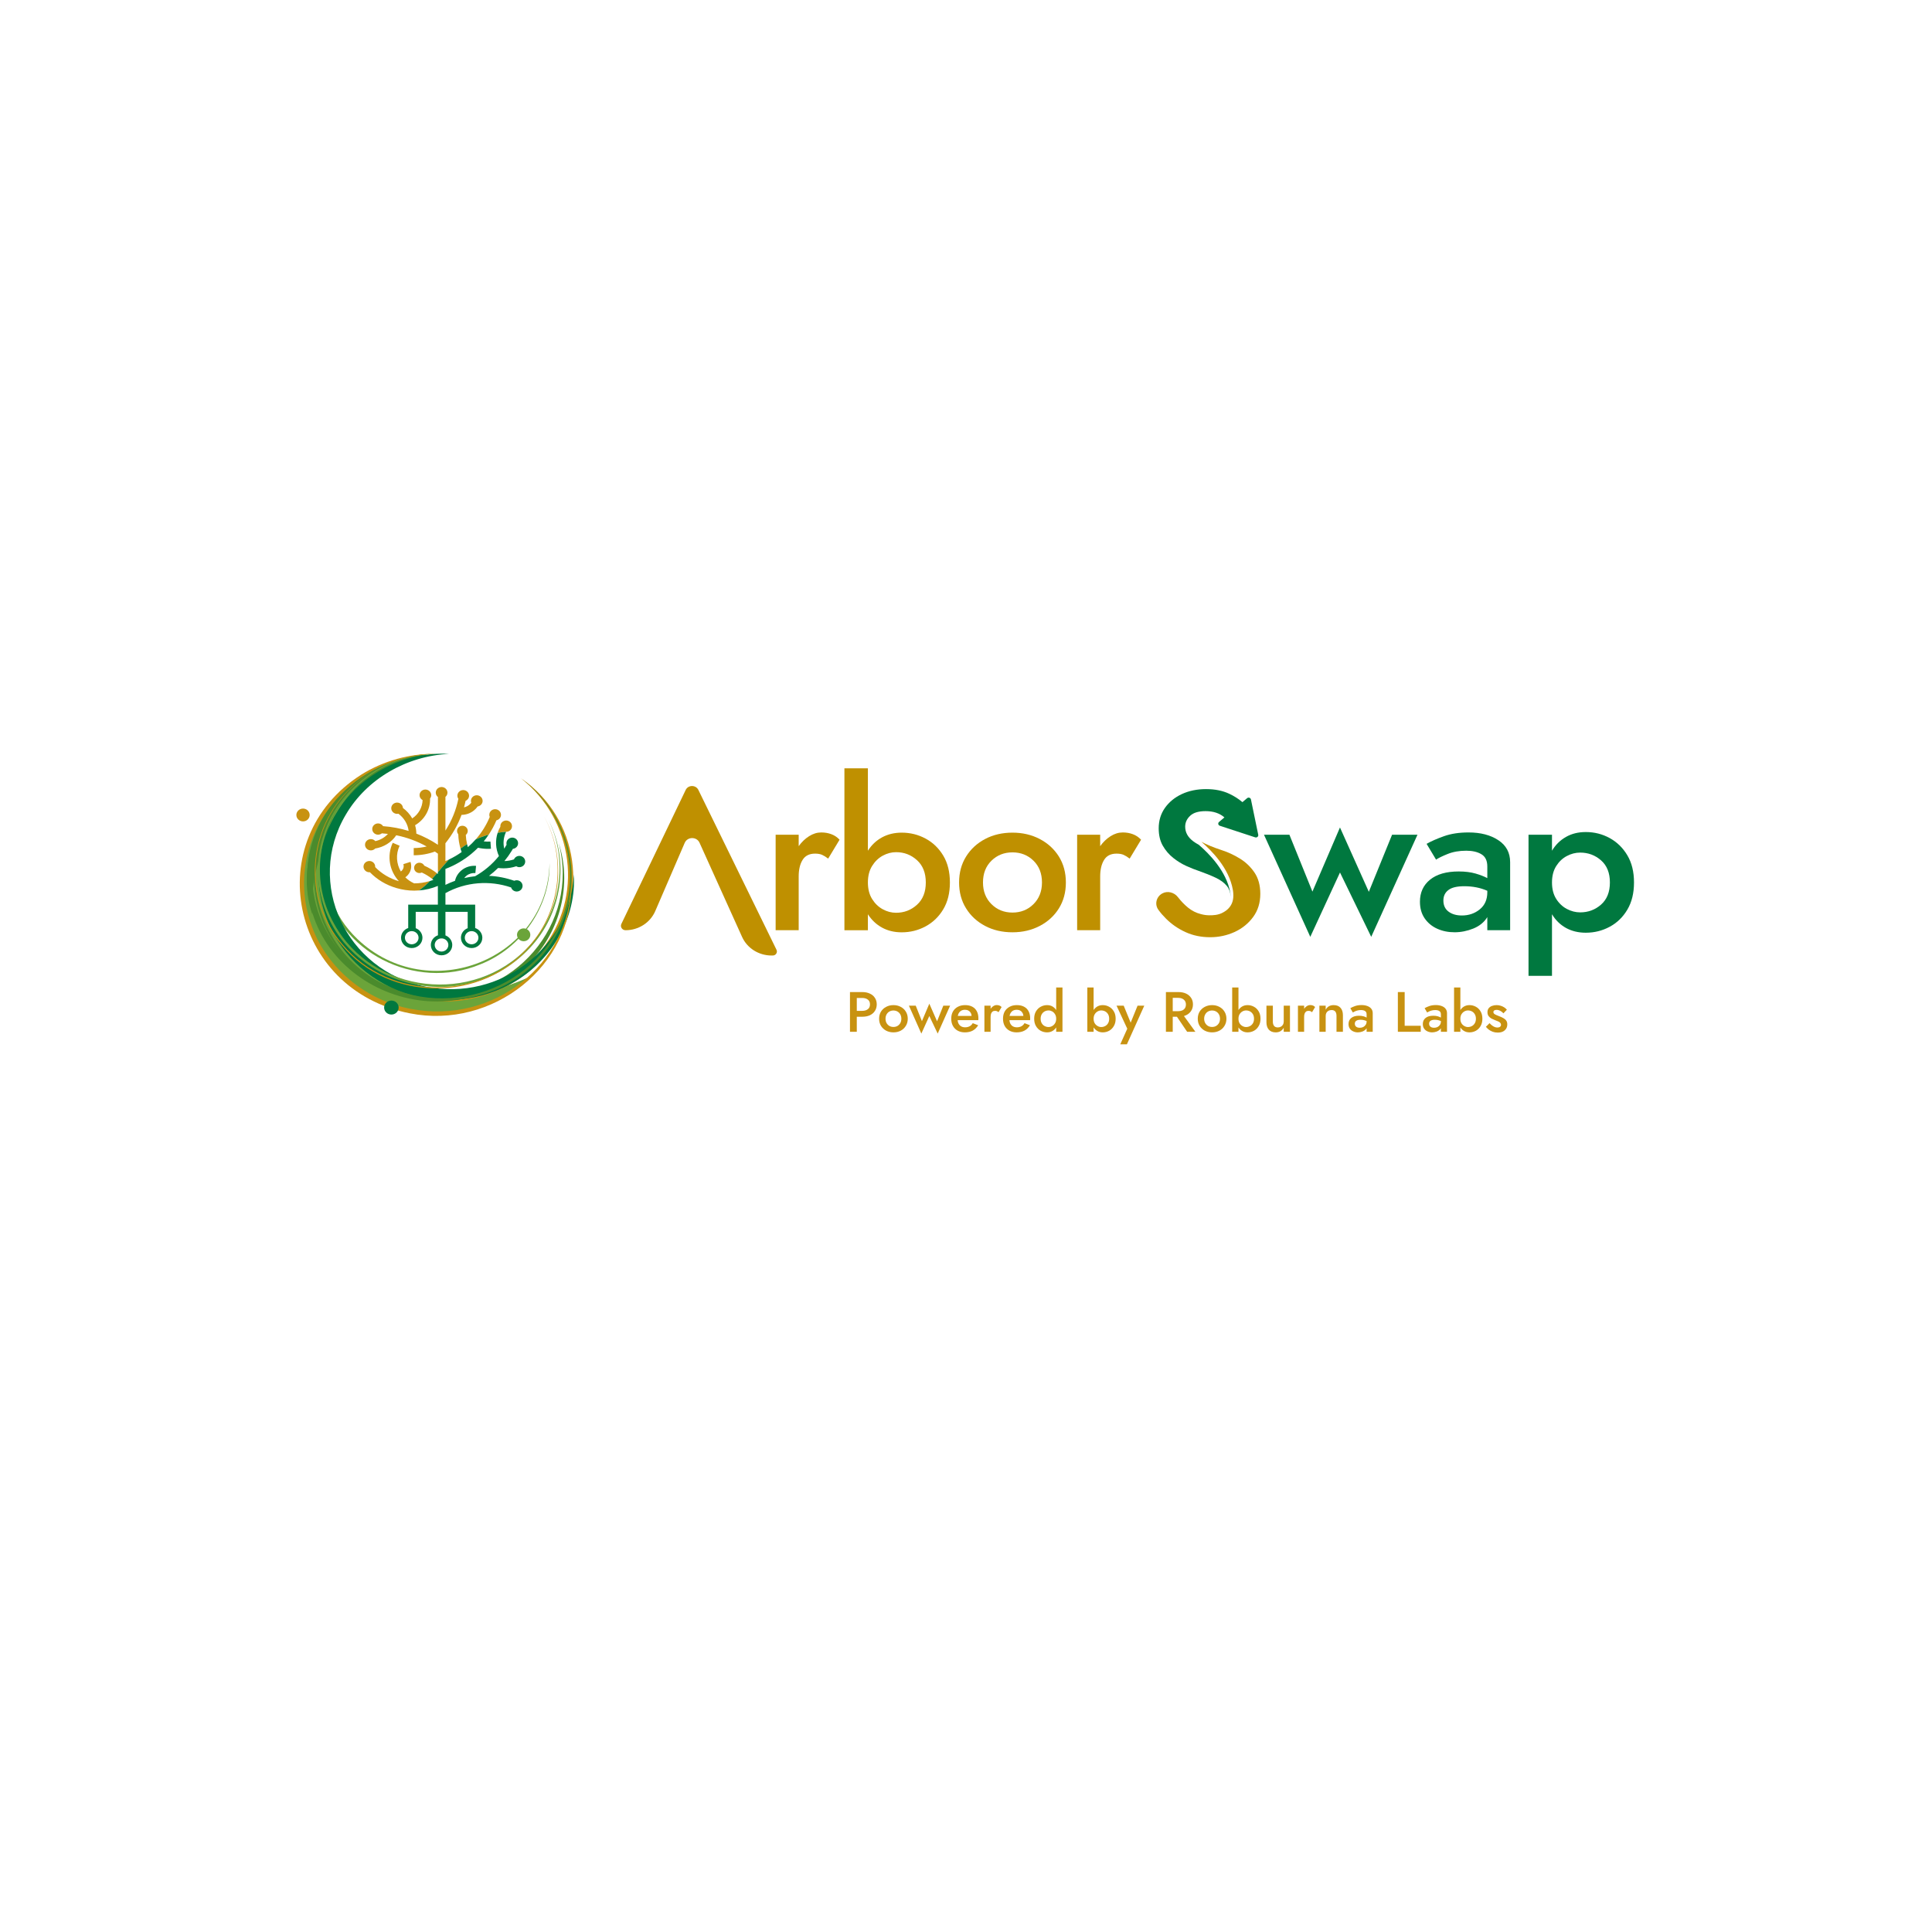 <svg xmlns="http://www.w3.org/2000/svg" xmlns:xlink="http://www.w3.org/1999/xlink" width="400" zoomAndPan="magnify" viewBox="0 0 300 300" height="400" preserveAspectRatio="xMidYMid meet" version="1.0"><defs><clipPath id="a3b95fa69e"><path d="M 47 117.031 L 67 117.031 L 67 143 L 47 143 Z M 47 117.031 " clip-rule="nonzero"/></clipPath><clipPath id="2063d1d873"><path d="M 50 117.031 L 86 117.031 L 86 152 L 50 152 Z M 50 117.031 " clip-rule="nonzero"/></clipPath><clipPath id="cf98008515"><path d="M 47 117.031 L 88 117.031 L 88 156 L 47 156 Z M 47 117.031 " clip-rule="nonzero"/></clipPath><clipPath id="de008c10d8"><path d="M 49 117.031 L 90 117.031 L 90 156 L 49 156 Z M 49 117.031 " clip-rule="nonzero"/></clipPath><clipPath id="d2165b6856"><path d="M 46 117.031 L 89 117.031 L 89 158 L 46 158 Z M 46 117.031 " clip-rule="nonzero"/></clipPath><clipPath id="641fbb1d6a"><path d="M 237 129 L 253.75 129 L 253.75 152 L 237 152 Z M 237 129 " clip-rule="nonzero"/></clipPath><clipPath id="97ee038617"><path d="M 173 156 L 178 156 L 178 162.781 L 173 162.781 Z M 173 156 " clip-rule="nonzero"/></clipPath></defs><path fill="#6ba43a" d="M 62.246 118.23 C 62.246 118.23 45.781 121.57 47.164 139.379 C 48.551 157.191 71.484 162.383 82.18 151.699 C 82.18 151.699 63.633 160.973 54.016 147.098 C 44.395 133.223 54.477 120.828 62.246 118.23 Z M 62.246 118.23 " fill-opacity="1" fill-rule="nonzero"/><path fill="#c89211" d="M 80.883 120.848 C 89.941 126.98 91.672 139.664 84.875 148.023 C 78.227 156.492 65.059 158.105 56.605 151.219 C 65.156 157.254 77.727 155.645 84.109 147.453 C 90.703 139.352 89.121 127.336 80.883 120.848 Z M 80.883 120.848 " fill-opacity="1" fill-rule="nonzero"/><g clip-path="url(#a3b95fa69e)"><path fill="#4a8b2c" d="M 48.52 142.066 C 45.645 133.711 50.043 123.875 57.914 119.59 C 60.52 118.133 63.457 117.25 66.395 117.129 C 63.605 118.016 61.023 119.227 58.738 120.82 C 51.715 125.609 48 133.812 48.52 142.066 Z M 48.52 142.066 " fill-opacity="1" fill-rule="nonzero"/></g><g clip-path="url(#2063d1d873)"><path fill="#6ba43a" d="M 85.336 133.988 C 85.496 140.715 81.027 147.215 74.559 149.754 C 64.414 153.961 52.414 147.789 50.395 137.32 C 48.156 126.938 56.781 116.844 67.781 117.062 C 64.344 117.105 60.926 118.113 58.086 119.988 C 49.047 125.82 47.762 138.453 55.508 145.82 C 66.57 156.34 85.07 148.922 85.336 133.988 Z M 85.336 133.988 " fill-opacity="1" fill-rule="nonzero"/></g><g clip-path="url(#cf98008515)"><path fill="#4a8b2c" d="M 86.758 130.934 C 88.836 137.227 87.051 144.531 82.348 149.348 C 68.934 162.953 45.594 152.379 47.848 133.75 C 48.785 126.188 54.793 119.551 62.469 117.766 C 55.031 119.91 49.395 126.395 48.594 133.836 C 47.387 144.344 55.484 153.785 66.43 154.566 C 79.816 155.477 90.047 143.438 86.758 130.934 Z M 86.758 130.934 " fill-opacity="1" fill-rule="nonzero"/></g><g clip-path="url(#de008c10d8)"><path fill="#00783f" d="M 89.105 135.75 C 89.516 142.355 85.863 148.875 80.051 152.352 C 75.008 155.441 68.512 156.113 62.883 154.195 C 50.824 150.102 45.715 136.27 52.508 125.797 C 56.113 120.188 62.875 116.664 69.73 117.062 C 63.133 117.379 56.965 120.934 53.703 126.488 C 47.395 137.117 53.664 150.723 66.125 153.211 C 77.727 155.547 88.539 147.082 89.105 135.75 Z M 89.105 135.75 " fill-opacity="1" fill-rule="nonzero"/></g><path fill="#6ba43a" d="M 85.152 127.266 C 88.484 133.73 87.301 141.871 82.262 147.215 C 70.949 159.238 50.312 152.176 49.395 135.965 C 49.043 129.699 52.328 123.43 57.789 120.02 C 58.559 119.531 59.367 119.109 60.195 118.727 C 58.551 119.508 57.012 120.504 55.664 121.711 C 49.445 127.211 47.852 136.359 51.906 143.5 C 57.918 154.332 73.512 156.148 82.043 147.023 C 87.059 141.812 88.332 133.684 85.152 127.266 Z M 85.152 127.266 " fill-opacity="1" fill-rule="nonzero"/><path fill="#4a8b2c" d="M 80.883 120.848 C 87.262 125.438 90.191 133.668 88.082 141.074 C 83.367 157.691 60.32 160.566 51.371 145.656 C 47.914 139.891 47.895 132.434 51.363 126.676 C 51.848 125.855 52.402 125.078 52.992 124.332 C 51.824 125.836 50.863 127.492 50.191 129.258 C 47.039 137.363 50.086 146.742 57.492 151.641 C 68.594 159.117 84.27 153.605 87.797 141 C 89.945 133.723 87.105 125.461 80.883 120.848 Z M 80.883 120.848 " fill-opacity="1" fill-rule="nonzero"/><g clip-path="url(#d2165b6856)"><path fill="#c89211" d="M 88.695 137.227 C 89.062 149.926 76.516 159.906 63.633 157.348 C 45.07 153.719 40.27 130.43 56.059 120.309 C 59.535 118.129 63.672 116.973 67.781 117.062 C 65.734 117.113 63.691 117.426 61.742 118.023 C 50.535 121.457 44.453 133.227 48.441 143.898 C 50.805 150.344 56.812 155.352 63.773 156.656 C 76.555 159.145 88.465 149.766 88.695 137.227 Z M 88.695 137.227 " fill-opacity="1" fill-rule="nonzero"/></g><path fill="#c89211" d="M 84.457 126.746 C 88.055 133.113 87.199 141.336 82.355 146.887 C 74.926 155.723 60.43 155.688 53.086 146.77 C 46.98 139.637 47.586 128.738 54.488 122.312 C 55.812 121.055 57.332 120.008 58.969 119.172 C 57.344 120.02 55.832 121.082 54.523 122.344 C 47.727 128.793 47.109 139.59 53.211 146.672 C 60.512 155.465 74.871 155.547 82.258 146.809 C 87.074 141.328 87.973 133.078 84.457 126.746 Z M 84.457 126.746 " fill-opacity="1" fill-rule="nonzero"/><path fill="#6ba43a" d="M 81.316 146.152 C 81.887 146.152 82.348 145.707 82.348 145.156 C 82.348 144.605 81.887 144.16 81.316 144.16 C 80.746 144.16 80.281 144.605 80.281 145.156 C 80.281 145.707 80.746 146.152 81.316 146.152 Z M 81.316 146.152 " fill-opacity="1" fill-rule="nonzero"/><path fill="#c89211" d="M 47.055 127.547 C 47.625 127.547 48.086 127.102 48.086 126.551 C 48.086 126 47.625 125.555 47.055 125.555 C 46.484 125.555 46.02 126 46.02 126.551 C 46.02 127.102 46.484 127.547 47.055 127.547 Z M 47.055 127.547 " fill-opacity="1" fill-rule="nonzero"/><path fill="#00783f" d="M 60.777 157.539 C 61.398 157.539 61.902 157.055 61.902 156.453 C 61.902 155.855 61.398 155.367 60.777 155.367 C 60.152 155.367 59.648 155.855 59.648 156.453 C 59.648 157.055 60.152 157.539 60.777 157.539 Z M 60.777 157.539 " fill-opacity="1" fill-rule="nonzero"/><path fill="#c89211" d="M 78.602 127.41 C 78.098 127.41 77.691 127.801 77.691 128.289 C 77.691 128.316 77.695 128.348 77.695 128.375 C 77.523 128.676 77.383 128.988 77.277 129.312 C 77.75 129.234 78.254 129.176 78.793 129.141 C 79.199 129.059 79.504 128.707 79.504 128.289 C 79.504 127.801 79.098 127.41 78.602 127.41 Z M 77.793 126.527 C 77.793 126.043 77.387 125.652 76.883 125.652 C 76.383 125.652 75.98 126.043 75.98 126.527 C 75.98 126.645 76.004 126.758 76.047 126.859 C 75.52 128.125 74.785 129.309 73.855 130.355 C 74.426 130.094 75.094 129.832 75.879 129.617 C 76.355 128.91 76.754 128.156 77.086 127.379 C 77.492 127.289 77.793 126.945 77.793 126.527 Z M 74.941 124.363 C 74.941 123.879 74.535 123.488 74.031 123.488 C 73.531 123.488 73.125 123.879 73.125 124.363 C 73.125 124.461 73.145 124.555 73.176 124.641 C 73.078 124.77 72.969 124.887 72.836 124.988 C 72.605 125.176 72.336 125.305 72.051 125.367 C 72.145 125.035 72.223 124.695 72.297 124.355 C 72.613 124.219 72.836 123.91 72.836 123.555 C 72.836 123.074 72.43 122.68 71.926 122.68 C 71.426 122.68 71.02 123.074 71.02 123.555 C 71.02 123.734 71.078 123.898 71.176 124.039 C 70.82 125.785 70.145 127.449 69.168 128.969 L 69.168 123.738 C 69.359 123.578 69.48 123.344 69.48 123.082 C 69.48 122.598 69.074 122.207 68.57 122.207 C 68.07 122.207 67.664 122.598 67.664 123.082 C 67.664 123.355 67.797 123.602 68 123.762 L 68 131.176 C 66.941 130.473 65.82 129.895 64.648 129.441 C 64.645 128.992 64.578 128.559 64.453 128.141 C 65.949 127.262 66.836 125.664 66.781 123.992 C 66.895 123.848 66.961 123.668 66.961 123.473 C 66.961 122.988 66.555 122.598 66.055 122.598 C 65.555 122.598 65.148 122.988 65.148 123.473 C 65.148 123.805 65.34 124.09 65.621 124.238 C 65.586 125.371 64.988 126.438 64.012 127.082 C 63.656 126.449 63.16 125.898 62.566 125.461 C 62.547 124.996 62.152 124.625 61.664 124.625 C 61.16 124.625 60.754 125.016 60.754 125.5 C 60.754 125.98 61.16 126.375 61.664 126.375 C 61.73 126.375 61.797 126.367 61.859 126.352 C 62.73 126.988 63.32 127.949 63.453 129.027 C 62.176 128.633 60.852 128.387 59.488 128.285 C 59.328 128.031 59.039 127.859 58.711 127.859 C 58.207 127.859 57.801 128.25 57.801 128.73 C 57.801 129.219 58.207 129.609 58.711 129.609 C 58.934 129.609 59.137 129.527 59.293 129.398 C 59.613 129.422 59.926 129.449 60.238 129.488 C 59.719 130.059 59.031 130.445 58.281 130.609 C 58.113 130.418 57.867 130.297 57.59 130.297 C 57.086 130.297 56.68 130.691 56.68 131.172 C 56.68 131.656 57.086 132.047 57.59 132.047 C 57.855 132.047 58.094 131.934 58.262 131.758 C 59.57 131.543 60.77 130.824 61.531 129.699 C 63.191 130.035 64.777 130.621 66.254 131.441 C 65.602 131.598 64.926 131.684 64.242 131.684 L 64.242 132.805 C 65.375 132.805 66.48 132.613 67.531 132.23 C 67.691 132.34 67.848 132.449 68 132.559 L 68 135.445 C 68.562 134.785 69.113 134.113 69.715 133.461 C 69.535 133.551 69.352 133.633 69.164 133.711 L 69.164 130.941 C 70.246 129.59 71.086 128.105 71.668 126.535 C 72.367 126.527 73.035 126.293 73.582 125.855 C 73.812 125.672 74.008 125.457 74.168 125.227 C 74.609 125.16 74.941 124.797 74.941 124.363 Z M 72.633 129.027 C 72.633 128.582 72.262 128.223 71.801 128.223 C 71.34 128.223 70.969 128.582 70.969 129.027 C 70.969 129.223 71.039 129.398 71.16 129.539 C 71.18 130.305 71.301 131.059 71.516 131.785 C 71.832 131.539 72.168 131.301 72.531 131.078 C 72.418 130.609 72.352 130.133 72.328 129.648 C 72.516 129.5 72.633 129.273 72.633 129.027 Z M 65.133 133.961 C 64.672 133.961 64.301 134.32 64.301 134.766 C 64.301 135.211 64.672 135.566 65.133 135.566 C 65.266 135.566 65.387 135.539 65.496 135.484 C 66.07 135.75 66.605 136.074 67.098 136.461 C 67.359 136.18 67.609 135.895 67.859 135.605 C 67.254 135.133 66.594 134.738 65.887 134.422 C 65.754 134.152 65.465 133.961 65.133 133.961 Z M 62.938 136.227 C 63.223 136.027 63.453 135.766 63.617 135.457 C 63.879 134.949 63.926 134.371 63.738 133.832 L 62.633 134.184 C 62.719 134.441 62.695 134.711 62.57 134.953 C 62.492 135.105 62.379 135.23 62.242 135.324 C 61.551 134.137 61.426 132.66 62.051 131.324 L 60.984 130.867 C 60.031 132.922 60.484 135.242 61.938 136.832 C 60.551 136.434 59.273 135.688 58.254 134.637 C 58.258 134.613 58.258 134.594 58.258 134.57 C 58.258 134.566 58.258 134.566 58.258 134.566 C 58.258 134.152 57.957 133.805 57.555 133.715 C 57.488 133.703 57.422 133.695 57.352 133.695 C 57.328 133.695 57.301 133.699 57.277 133.699 C 56.812 133.738 56.445 134.113 56.445 134.57 C 56.445 135.055 56.852 135.445 57.352 135.445 C 57.359 135.445 57.367 135.445 57.371 135.441 C 57.391 135.441 57.414 135.441 57.434 135.438 C 58.551 136.586 59.969 137.438 61.574 137.902 C 62.477 138.164 63.398 138.297 64.312 138.297 C 64.566 138.297 64.82 138.285 65.07 138.266 C 65.707 137.816 66.258 137.324 66.77 136.805 C 65.961 137.047 65.129 137.168 64.309 137.168 C 63.777 136.93 63.32 136.605 62.938 136.227 Z M 62.938 136.227 " fill-opacity="1" fill-rule="nonzero"/><path fill="#00783f" d="M 78.195 134.832 C 78.867 134.832 79.531 134.723 80.164 134.516 C 80.301 134.602 80.469 134.652 80.648 134.652 C 81.148 134.652 81.555 134.262 81.555 133.777 C 81.555 133.293 81.148 132.902 80.648 132.902 C 80.27 132.902 79.945 133.125 79.809 133.445 C 79.332 133.605 78.832 133.695 78.324 133.707 C 78.738 133.207 79.117 132.676 79.457 132.117 C 79.52 132.016 79.578 131.91 79.641 131.805 C 79.66 131.801 79.68 131.801 79.699 131.797 C 80.125 131.727 80.449 131.367 80.449 130.938 C 80.449 130.453 80.043 130.062 79.543 130.062 C 79.438 130.062 79.336 130.082 79.238 130.117 C 79.195 130.129 79.145 130.148 79.102 130.172 C 78.824 130.32 78.633 130.609 78.633 130.938 C 78.633 130.988 78.637 131.035 78.645 131.082 C 78.648 131.109 78.66 131.137 78.664 131.164 C 78.551 131.371 78.43 131.578 78.297 131.781 C 78.09 130.906 78.188 129.98 78.586 129.164 L 78.598 129.164 C 78.664 129.164 78.73 129.16 78.793 129.145 C 78.254 129.18 77.75 129.238 77.277 129.316 C 76.891 130.492 76.949 131.781 77.473 132.926 C 76.469 134.172 75.219 135.242 73.77 136.062 C 73.199 136.121 72.641 136.219 72.09 136.348 C 72.184 136.215 72.301 136.09 72.434 135.984 C 72.82 135.672 73.312 135.527 73.816 135.57 L 73.922 134.453 C 73.109 134.383 72.312 134.617 71.688 135.125 C 71.152 135.555 70.793 136.129 70.652 136.773 C 70.145 136.953 69.645 137.164 69.164 137.402 L 69.164 134.926 C 70.637 134.367 71.996 133.578 73.203 132.574 C 73.562 132.277 73.902 131.961 74.227 131.637 C 74.734 131.754 75.25 131.812 75.773 131.812 C 75.926 131.812 76.078 131.809 76.234 131.797 L 76.156 130.676 C 75.805 130.699 75.457 130.691 75.113 130.648 C 75.383 130.316 75.641 129.973 75.875 129.617 C 75.09 129.832 74.422 130.094 73.852 130.355 C 73.48 130.773 73.082 131.172 72.652 131.543 C 72.605 131.387 72.559 131.234 72.523 131.078 C 72.164 131.301 71.824 131.539 71.512 131.785 C 71.562 131.961 71.621 132.137 71.684 132.305 C 71.062 132.75 70.402 133.137 69.711 133.461 C 69.109 134.113 68.555 134.785 67.992 135.445 L 67.992 135.719 C 67.949 135.684 67.902 135.645 67.852 135.609 C 67.605 135.895 67.352 136.18 67.09 136.461 C 67.164 136.516 67.23 136.57 67.297 136.625 C 67.117 136.691 66.938 136.754 66.758 136.809 C 66.25 137.324 65.695 137.82 65.062 138.27 C 66.062 138.191 67.051 137.957 67.992 137.566 L 67.992 140.469 L 63.387 140.469 L 63.387 144.102 C 62.738 144.324 62.273 144.914 62.273 145.613 C 62.273 146.496 63.016 147.215 63.938 147.215 C 64.852 147.215 65.598 146.496 65.598 145.613 C 65.598 144.938 65.16 144.359 64.551 144.125 L 64.551 141.59 L 68.004 141.59 L 68.004 145.23 C 67.363 145.453 66.902 146.043 66.902 146.738 C 66.902 147.621 67.645 148.34 68.562 148.34 C 69.48 148.34 70.227 147.621 70.227 146.738 C 70.227 146.059 69.785 145.48 69.168 145.246 L 69.168 141.59 L 72.621 141.59 L 72.621 144.125 C 72.008 144.363 71.574 144.938 71.574 145.613 C 71.574 146.496 72.316 147.215 73.234 147.215 C 74.152 147.215 74.898 146.496 74.898 145.613 C 74.898 144.914 74.43 144.32 73.785 144.102 L 73.785 140.469 L 69.168 140.469 L 69.168 138.684 C 72.297 136.938 76.047 136.664 79.367 137.805 C 79.48 138.168 79.824 138.434 80.234 138.434 C 80.738 138.434 81.145 138.043 81.145 137.559 C 81.145 137.074 80.738 136.684 80.234 136.684 C 80.098 136.684 79.965 136.715 79.852 136.766 C 78.602 136.324 77.285 136.062 75.934 136 C 76.434 135.621 76.902 135.211 77.348 134.777 C 77.629 134.809 77.914 134.832 78.195 134.832 Z M 64.992 145.609 C 64.992 146.172 64.52 146.629 63.934 146.629 C 63.348 146.629 62.875 146.168 62.875 145.609 C 62.875 145.043 63.348 144.586 63.934 144.586 C 64.52 144.586 64.992 145.047 64.992 145.609 Z M 69.621 146.734 C 69.621 147.301 69.145 147.758 68.562 147.758 C 67.977 147.758 67.5 147.297 67.5 146.734 C 67.5 146.219 67.898 145.797 68.41 145.723 L 68.707 145.723 C 69.223 145.793 69.621 146.219 69.621 146.734 Z M 74.289 145.609 C 74.289 146.172 73.816 146.629 73.23 146.629 C 72.648 146.629 72.172 146.168 72.172 145.609 C 72.172 145.043 72.648 144.586 73.23 144.586 C 73.816 144.586 74.289 145.047 74.289 145.609 Z M 74.289 145.609 " fill-opacity="1" fill-rule="nonzero"/><path fill="#bf9000" d="M 106.32 130.883 L 101.746 141.477 C 100.969 143.273 99.148 144.445 97.133 144.445 C 96.613 144.445 96.266 143.922 96.484 143.469 L 106.473 122.664 C 106.859 121.855 108.047 121.852 108.441 122.656 L 120.574 147.48 C 120.777 147.895 120.465 148.371 119.992 148.371 L 119.805 148.371 C 117.816 148.371 116.02 147.238 115.227 145.48 L 108.625 130.863 C 108.184 129.887 106.746 129.898 106.32 130.883 Z M 106.32 130.883 " fill-opacity="1" fill-rule="nonzero"/><path fill="#bf9000" d="M 128.598 133.324 C 128.262 133.066 127.949 132.871 127.66 132.742 C 127.371 132.613 127.004 132.551 126.559 132.551 C 125.668 132.551 125.02 132.879 124.621 133.535 C 124.219 134.188 124.02 135.043 124.02 136.098 L 124.02 144.441 L 120.441 144.441 L 120.441 129.617 L 124.02 129.617 L 124.02 131.391 C 124.484 130.742 125.023 130.227 125.641 129.84 C 126.254 129.453 126.883 129.262 127.527 129.262 C 128.086 129.262 128.609 129.352 129.098 129.535 C 129.586 129.719 130.012 130.004 130.367 130.391 Z M 128.598 133.324 " fill-opacity="1" fill-rule="nonzero"/><path fill="#bf9000" d="M 147.5 137.031 C 147.5 138.664 147.156 140.055 146.465 141.203 C 145.777 142.355 144.859 143.234 143.723 143.848 C 142.586 144.461 141.352 144.77 140.016 144.77 C 138.875 144.77 137.863 144.527 136.973 144.043 C 136.082 143.559 135.344 142.863 134.766 141.965 L 134.766 144.445 L 131.121 144.445 L 131.121 119.305 L 134.766 119.305 L 134.766 132.098 C 135.344 131.195 136.078 130.504 136.973 130.02 C 137.863 129.539 138.875 129.293 140.016 129.293 C 141.352 129.293 142.586 129.602 143.723 130.215 C 144.859 130.824 145.773 131.707 146.465 132.855 C 147.156 134.004 147.5 135.398 147.5 137.031 Z M 143.758 137.031 C 143.758 135.547 143.301 134.391 142.387 133.566 C 141.473 132.738 140.391 132.324 139.145 132.324 C 138.43 132.324 137.738 132.508 137.07 132.871 C 136.402 133.238 135.852 133.77 135.418 134.469 C 134.984 135.168 134.766 136.02 134.766 137.031 C 134.766 138.039 134.984 138.895 135.418 139.594 C 135.852 140.293 136.402 140.824 137.07 141.188 C 137.738 141.555 138.43 141.734 139.145 141.734 C 140.391 141.734 141.473 141.32 142.387 140.492 C 143.301 139.668 143.758 138.512 143.758 137.031 Z M 143.758 137.031 " fill-opacity="1" fill-rule="nonzero"/><path fill="#bf9000" d="M 148.926 137.031 C 148.926 135.504 149.289 134.16 150.016 133 C 150.738 131.84 151.727 130.934 152.973 130.277 C 154.219 129.621 155.633 129.293 157.215 129.293 C 158.777 129.293 160.188 129.621 161.445 130.277 C 162.703 130.934 163.695 131.844 164.422 133 C 165.145 134.16 165.508 135.504 165.508 137.031 C 165.508 138.559 165.145 139.898 164.422 141.059 C 163.695 142.219 162.703 143.125 161.445 143.781 C 160.188 144.438 158.777 144.766 157.215 144.766 C 155.633 144.766 154.219 144.438 152.973 143.781 C 151.723 143.125 150.738 142.219 150.016 141.059 C 149.289 139.898 148.926 138.555 148.926 137.031 Z M 152.637 137.031 C 152.637 138.406 153.078 139.527 153.957 140.398 C 154.836 141.266 155.926 141.703 157.215 141.703 C 158.508 141.703 159.598 141.27 160.477 140.398 C 161.355 139.527 161.797 138.406 161.797 137.031 C 161.797 135.633 161.355 134.504 160.477 133.645 C 159.598 132.785 158.508 132.355 157.215 132.355 C 155.926 132.355 154.836 132.785 153.957 133.645 C 153.078 134.504 152.637 135.633 152.637 137.031 Z M 152.637 137.031 " fill-opacity="1" fill-rule="nonzero"/><path fill="#bf9000" d="M 175.414 133.324 C 175.078 133.066 174.766 132.871 174.477 132.742 C 174.188 132.613 173.82 132.551 173.375 132.551 C 172.484 132.551 171.836 132.879 171.438 133.535 C 171.035 134.188 170.836 135.043 170.836 136.098 L 170.836 144.441 L 167.258 144.441 L 167.258 129.617 L 170.836 129.617 L 170.836 131.391 C 171.301 130.742 171.84 130.227 172.453 129.84 C 173.066 129.453 173.699 129.262 174.344 129.262 C 174.902 129.262 175.426 129.352 175.914 129.535 C 176.402 129.719 176.828 130.004 177.184 130.391 Z M 175.414 133.324 " fill-opacity="1" fill-rule="nonzero"/><path fill="#00783f" d="M 196.273 129.617 L 200.219 129.617 L 203.793 138.449 L 208.07 128.488 L 212.551 138.48 L 216.16 129.617 L 220.105 129.617 L 212.922 145.473 L 208.074 135.48 L 203.461 145.473 Z M 196.273 129.617 " fill-opacity="1" fill-rule="nonzero"/><path fill="#00783f" d="M 222.992 133.484 L 221.52 131.031 C 222.234 130.625 223.137 130.227 224.23 129.84 C 225.32 129.453 226.59 129.262 228.039 129.262 C 229.91 129.262 231.453 129.664 232.668 130.469 C 233.883 131.273 234.492 132.406 234.492 133.871 L 234.492 144.441 L 230.949 144.441 L 230.949 142.41 C 230.457 143.207 229.734 143.797 228.777 144.184 C 227.816 144.57 226.848 144.762 225.867 144.762 C 224.887 144.762 223.992 144.582 223.176 144.215 C 222.363 143.852 221.715 143.312 221.223 142.605 C 220.734 141.895 220.488 141.035 220.488 140.023 C 220.488 138.586 221.012 137.441 222.059 136.594 C 223.105 135.746 224.586 135.32 226.504 135.32 C 227.508 135.32 228.375 135.43 229.113 135.641 C 229.848 135.855 230.461 136.094 230.949 136.352 L 230.949 134.547 C 230.949 133.645 230.645 133.012 230.031 132.645 C 229.418 132.277 228.633 132.098 227.676 132.098 C 226.586 132.098 225.613 132.27 224.77 132.613 C 223.918 132.957 223.328 133.25 222.992 133.484 Z M 224.129 139.832 C 224.129 140.586 224.398 141.16 224.934 141.559 C 225.465 141.957 226.156 142.156 227.004 142.156 C 228.074 142.156 229 141.84 229.781 141.203 C 230.559 140.57 230.949 139.684 230.949 138.547 L 230.949 138.32 C 229.879 137.848 228.684 137.613 227.371 137.613 C 226.234 137.613 225.41 137.812 224.898 138.211 C 224.383 138.602 224.129 139.145 224.129 139.832 Z M 224.129 139.832 " fill-opacity="1" fill-rule="nonzero"/><g clip-path="url(#641fbb1d6a)"><path fill="#00783f" d="M 240.992 151.531 L 237.348 151.531 L 237.348 129.617 L 240.992 129.617 L 240.992 132.098 C 241.547 131.176 242.273 130.457 243.164 129.957 C 244.055 129.449 245.078 129.199 246.242 129.199 C 247.578 129.199 248.812 129.512 249.949 130.133 C 251.086 130.758 252 131.648 252.691 132.809 C 253.383 133.969 253.727 135.375 253.727 137.031 C 253.727 138.688 253.383 140.09 252.691 141.254 C 252.004 142.414 251.086 143.301 249.949 143.91 C 248.812 144.523 247.578 144.832 246.242 144.832 C 245.082 144.832 244.059 144.582 243.164 144.09 C 242.273 143.594 241.547 142.887 240.992 141.961 Z M 249.984 137.031 C 249.984 135.547 249.527 134.402 248.613 133.598 C 247.699 132.793 246.617 132.391 245.371 132.391 C 244.656 132.391 243.965 132.566 243.297 132.922 C 242.629 133.273 242.078 133.797 241.645 134.484 C 241.211 135.176 240.992 136.023 240.992 137.031 C 240.992 138.043 241.211 138.891 241.645 139.578 C 242.078 140.266 242.629 140.785 243.297 141.141 C 243.965 141.492 244.656 141.672 245.371 141.672 C 246.617 141.672 247.699 141.27 248.613 140.465 C 249.527 139.656 249.984 138.512 249.984 137.031 Z M 249.984 137.031 " fill-opacity="1" fill-rule="nonzero"/></g><path fill="#00783f" d="M 194.906 130.023 L 189.414 128.223 C 189.152 128.137 189.082 127.809 189.293 127.633 L 190.113 126.938 L 190.113 126.91 C 189.363 126.273 188.398 125.953 187.211 125.953 C 186.117 125.953 185.316 126.191 184.805 126.676 C 184.289 127.16 184.035 127.723 184.035 128.367 C 184.035 129.25 184.449 130 185.273 130.625 C 185.52 130.809 185.812 130.996 186.156 131.184 C 187.676 132.496 190.441 135.223 191.039 138.629 C 191.078 138.852 191.102 139.059 191.109 139.25 C 191.066 138.574 190.863 138.012 190.504 137.57 C 190.09 137.066 189.504 136.637 188.746 136.281 C 187.988 135.926 187.121 135.578 186.141 135.234 C 185.559 135.043 184.914 134.781 184.199 134.461 C 183.488 134.137 182.809 133.719 182.164 133.203 C 181.516 132.688 180.98 132.055 180.555 131.316 C 180.133 130.574 179.922 129.676 179.922 128.625 C 179.922 127.422 180.246 126.363 180.891 125.449 C 181.535 124.535 182.414 123.82 183.512 123.305 C 184.617 122.793 185.871 122.531 187.273 122.531 C 188.656 122.531 189.859 122.773 190.883 123.258 C 191.648 123.617 192.324 124.047 192.91 124.547 C 192.918 124.555 192.93 124.555 192.934 124.547 L 193.652 123.941 C 193.863 123.766 194.191 123.875 194.246 124.137 L 195.379 129.621 C 195.434 129.887 195.172 130.105 194.906 130.023 Z M 194.906 130.023 " fill-opacity="1" fill-rule="nonzero"/><path fill="#bf9000" d="M 195.699 138.793 C 195.699 140.195 195.324 141.395 194.578 142.406 C 193.832 143.414 192.867 144.188 191.688 144.727 C 190.504 145.262 189.25 145.531 187.91 145.531 C 186.527 145.531 185.258 145.27 184.098 144.742 C 182.938 144.215 181.922 143.512 181.039 142.629 C 180.605 142.199 180.219 141.75 179.879 141.281 C 179.262 140.441 179.527 139.258 180.477 138.734 C 181.297 138.281 182.34 138.57 182.906 139.305 C 183.395 139.938 183.922 140.484 184.48 140.938 C 185.074 141.422 185.734 141.754 186.461 141.938 C 186.496 141.945 186.523 141.953 186.555 141.961 C 186.934 142.062 187.336 142.121 187.77 142.125 C 188.266 142.129 189.191 142.133 189.996 141.641 C 190.004 141.641 190.012 141.637 190.02 141.629 C 190.203 141.523 190.371 141.41 190.531 141.277 C 191.188 140.715 191.512 139.984 191.512 139.082 L 191.512 139.047 C 191.512 138.965 191.512 138.875 191.504 138.781 C 191.496 138.59 191.473 138.383 191.434 138.156 C 190.836 134.754 188.07 132.023 186.551 130.711 C 187.355 131.148 188.414 131.586 189.746 132.023 C 190.684 132.324 191.605 132.754 192.52 133.312 C 193.434 133.871 194.191 134.598 194.797 135.488 C 195.402 136.383 195.699 137.484 195.699 138.793 Z M 195.699 138.793 " fill-opacity="1" fill-rule="nonzero"/><path fill="#c89211" d="M 131.984 154.047 L 131.984 160.215 L 133.043 160.215 L 133.043 154.047 Z M 132.613 154.965 L 133.879 154.965 C 134.242 154.965 134.535 155.047 134.758 155.219 C 134.98 155.383 135.09 155.629 135.09 155.957 C 135.09 156.289 134.98 156.539 134.758 156.707 C 134.535 156.879 134.242 156.965 133.879 156.965 L 132.613 156.965 L 132.613 157.879 L 133.879 157.879 C 134.34 157.879 134.734 157.805 135.07 157.652 C 135.406 157.492 135.668 157.27 135.852 156.98 C 136.043 156.695 136.141 156.352 136.141 155.957 C 136.141 155.566 136.043 155.227 135.852 154.945 C 135.668 154.656 135.406 154.438 135.07 154.285 C 134.734 154.125 134.34 154.047 133.879 154.047 L 132.613 154.047 Z M 132.613 154.965 " fill-opacity="1" fill-rule="nonzero"/><path fill="#c89211" d="M 136.508 158.188 C 136.508 158.602 136.602 158.969 136.793 159.289 C 136.992 159.609 137.258 159.859 137.594 160.039 C 137.934 160.215 138.312 160.305 138.73 160.305 C 139.156 160.305 139.535 160.215 139.871 160.039 C 140.207 159.859 140.469 159.609 140.66 159.289 C 140.859 158.969 140.957 158.602 140.957 158.188 C 140.957 157.773 140.859 157.406 140.66 157.086 C 140.469 156.77 140.207 156.523 139.871 156.348 C 139.535 156.164 139.156 156.074 138.73 156.074 C 138.312 156.074 137.934 156.164 137.594 156.348 C 137.258 156.523 136.992 156.77 136.793 157.086 C 136.602 157.406 136.508 157.773 136.508 158.188 Z M 137.504 158.188 C 137.504 157.938 137.555 157.711 137.664 157.52 C 137.773 157.324 137.918 157.176 138.105 157.07 C 138.289 156.965 138.5 156.91 138.73 156.91 C 138.965 156.91 139.176 156.965 139.359 157.07 C 139.547 157.176 139.691 157.324 139.801 157.52 C 139.906 157.711 139.961 157.938 139.961 158.188 C 139.961 158.441 139.906 158.664 139.801 158.859 C 139.691 159.047 139.547 159.195 139.359 159.309 C 139.176 159.414 138.965 159.465 138.73 159.465 C 138.5 159.465 138.289 159.414 138.105 159.309 C 137.918 159.195 137.773 159.047 137.664 158.859 C 137.555 158.664 137.504 158.441 137.504 158.188 Z M 137.504 158.188 " fill-opacity="1" fill-rule="nonzero"/><path fill="#c89211" d="M 141.137 156.16 L 143.066 160.496 L 144.305 157.766 L 145.605 160.496 L 147.535 156.16 L 146.477 156.16 L 145.508 158.586 L 144.305 155.852 L 143.156 158.566 L 142.195 156.16 Z M 141.137 156.16 " fill-opacity="1" fill-rule="nonzero"/><path fill="#c89211" d="M 149.816 160.305 C 150.297 160.305 150.707 160.215 151.047 160.031 C 151.387 159.844 151.668 159.566 151.891 159.203 L 151.047 158.875 C 150.922 159.094 150.762 159.254 150.562 159.359 C 150.363 159.465 150.133 159.52 149.863 159.52 C 149.609 159.52 149.398 159.465 149.227 159.359 C 149.051 159.254 148.918 159.098 148.82 158.895 C 148.73 158.688 148.688 158.441 148.695 158.152 C 148.695 157.859 148.742 157.613 148.828 157.414 C 148.926 157.215 149.059 157.062 149.227 156.953 C 149.398 156.848 149.609 156.797 149.852 156.797 C 150.059 156.797 150.234 156.84 150.383 156.93 C 150.539 157.016 150.66 157.141 150.742 157.297 C 150.832 157.457 150.875 157.645 150.875 157.863 C 150.875 157.902 150.863 157.953 150.84 158.012 C 150.824 158.07 150.805 158.117 150.785 158.152 L 151.082 157.75 L 148.293 157.75 L 148.293 158.41 L 151.918 158.41 C 151.918 158.387 151.918 158.348 151.918 158.293 C 151.922 158.242 151.926 158.191 151.926 158.145 C 151.926 157.711 151.844 157.34 151.684 157.035 C 151.523 156.723 151.285 156.484 150.977 156.32 C 150.668 156.156 150.301 156.074 149.863 156.074 C 149.426 156.074 149.047 156.16 148.723 156.34 C 148.398 156.508 148.148 156.754 147.969 157.07 C 147.793 157.387 147.707 157.762 147.707 158.188 C 147.707 158.613 147.793 158.98 147.969 159.301 C 148.141 159.617 148.387 159.863 148.703 160.039 C 149.027 160.215 149.398 160.305 149.816 160.305 Z M 149.816 160.305 " fill-opacity="1" fill-rule="nonzero"/><path fill="#c89211" d="M 153.82 156.16 L 152.859 156.16 L 152.859 160.215 L 153.82 160.215 Z M 155.051 157.176 L 155.527 156.375 C 155.43 156.262 155.316 156.184 155.184 156.137 C 155.055 156.09 154.914 156.066 154.766 156.066 C 154.555 156.066 154.352 156.141 154.152 156.293 C 153.961 156.441 153.805 156.641 153.676 156.895 C 153.559 157.141 153.496 157.426 153.496 157.75 L 153.82 157.934 C 153.82 157.738 153.844 157.57 153.883 157.43 C 153.934 157.285 154.008 157.168 154.109 157.086 C 154.211 157.004 154.344 156.965 154.504 156.965 C 154.621 156.965 154.723 156.98 154.801 157.016 C 154.883 157.051 154.969 157.105 155.051 157.176 Z M 155.051 157.176 " fill-opacity="1" fill-rule="nonzero"/><path fill="#c89211" d="M 157.855 160.305 C 158.336 160.305 158.742 160.215 159.086 160.031 C 159.426 159.844 159.707 159.566 159.93 159.203 L 159.086 158.875 C 158.961 159.094 158.797 159.254 158.602 159.359 C 158.402 159.465 158.168 159.52 157.898 159.52 C 157.648 159.52 157.438 159.465 157.262 159.359 C 157.09 159.254 156.953 159.098 156.859 158.895 C 156.77 158.688 156.727 158.441 156.734 158.152 C 156.734 157.859 156.777 157.613 156.867 157.414 C 156.965 157.215 157.094 157.062 157.262 156.953 C 157.438 156.848 157.645 156.797 157.891 156.797 C 158.094 156.797 158.27 156.84 158.422 156.93 C 158.574 157.016 158.695 157.141 158.781 157.297 C 158.867 157.457 158.914 157.645 158.914 157.863 C 158.914 157.902 158.902 157.953 158.879 158.012 C 158.859 158.07 158.844 158.117 158.824 158.152 L 159.121 157.75 L 156.328 157.75 L 156.328 158.41 L 159.957 158.41 C 159.957 158.387 159.957 158.348 159.957 158.293 C 159.961 158.242 159.965 158.191 159.965 158.145 C 159.965 157.711 159.883 157.34 159.723 157.035 C 159.562 156.723 159.324 156.484 159.012 156.32 C 158.707 156.156 158.336 156.074 157.898 156.074 C 157.461 156.074 157.082 156.16 156.758 156.34 C 156.438 156.508 156.184 156.754 156.004 157.07 C 155.832 157.387 155.746 157.762 155.746 158.188 C 155.746 158.613 155.832 158.98 156.004 159.301 C 156.18 159.617 156.426 159.863 156.742 160.039 C 157.066 160.215 157.438 160.305 157.855 160.305 Z M 157.855 160.305 " fill-opacity="1" fill-rule="nonzero"/><path fill="#c89211" d="M 164.004 153.34 L 164.004 160.215 L 164.98 160.215 L 164.98 153.34 Z M 160.586 158.188 C 160.586 158.629 160.676 159.008 160.863 159.324 C 161.047 159.645 161.293 159.887 161.598 160.059 C 161.91 160.223 162.242 160.305 162.594 160.305 C 162.941 160.305 163.246 160.219 163.5 160.047 C 163.766 159.879 163.973 159.633 164.121 159.316 C 164.277 159 164.355 158.625 164.355 158.188 C 164.355 157.75 164.277 157.371 164.121 157.062 C 163.973 156.742 163.766 156.5 163.5 156.328 C 163.246 156.16 162.941 156.074 162.594 156.074 C 162.242 156.074 161.91 156.16 161.598 156.328 C 161.293 156.492 161.047 156.734 160.863 157.051 C 160.676 157.363 160.586 157.742 160.586 158.188 Z M 161.59 158.188 C 161.59 157.918 161.645 157.688 161.762 157.492 C 161.875 157.297 162.023 157.152 162.211 157.051 C 162.398 156.953 162.605 156.902 162.828 156.902 C 163.02 156.902 163.203 156.953 163.383 157.051 C 163.562 157.152 163.711 157.297 163.824 157.492 C 163.945 157.68 164.004 157.914 164.004 158.188 C 164.004 158.465 163.945 158.699 163.824 158.895 C 163.711 159.082 163.562 159.227 163.383 159.324 C 163.203 159.426 163.02 159.477 162.828 159.477 C 162.605 159.477 162.398 159.426 162.211 159.324 C 162.023 159.227 161.875 159.078 161.762 158.887 C 161.645 158.691 161.59 158.461 161.59 158.188 Z M 161.59 158.188 " fill-opacity="1" fill-rule="nonzero"/><path fill="#c89211" d="M 169.816 153.34 L 168.84 153.34 L 168.84 160.215 L 169.816 160.215 Z M 173.238 158.188 C 173.238 157.742 173.145 157.363 172.957 157.051 C 172.773 156.734 172.527 156.492 172.223 156.328 C 171.918 156.16 171.586 156.074 171.227 156.074 C 170.887 156.074 170.582 156.16 170.32 156.328 C 170.055 156.5 169.848 156.742 169.691 157.062 C 169.543 157.371 169.469 157.75 169.469 158.188 C 169.469 158.625 169.543 159 169.691 159.316 C 169.848 159.633 170.055 159.879 170.32 160.047 C 170.582 160.219 170.887 160.305 171.227 160.305 C 171.586 160.305 171.918 160.223 172.223 160.059 C 172.527 159.887 172.773 159.645 172.957 159.324 C 173.145 159.008 173.238 158.629 173.238 158.188 Z M 172.23 158.188 C 172.23 158.461 172.176 158.691 172.062 158.887 C 171.949 159.078 171.797 159.227 171.613 159.324 C 171.426 159.426 171.219 159.477 170.992 159.477 C 170.801 159.477 170.617 159.426 170.438 159.324 C 170.258 159.227 170.105 159.082 169.988 158.895 C 169.875 158.699 169.816 158.465 169.816 158.188 C 169.816 157.914 169.875 157.68 169.988 157.492 C 170.105 157.297 170.258 157.152 170.438 157.051 C 170.617 156.953 170.801 156.902 170.992 156.902 C 171.219 156.902 171.426 156.953 171.613 157.051 C 171.797 157.152 171.949 157.297 172.062 157.492 C 172.176 157.688 172.23 157.918 172.23 158.188 Z M 172.23 158.188 " fill-opacity="1" fill-rule="nonzero"/><g clip-path="url(#97ee038617)"><path fill="#c89211" d="M 177.684 156.16 L 176.641 156.16 L 175.348 159.344 L 175.805 159.371 L 174.488 156.16 L 173.375 156.16 L 175.043 159.738 L 173.957 162.156 L 174.988 162.156 Z M 177.684 156.16 " fill-opacity="1" fill-rule="nonzero"/></g><path fill="#c89211" d="M 182.344 157.273 L 184.336 160.215 L 185.621 160.215 L 183.484 157.273 Z M 181.043 154.047 L 181.043 160.215 L 182.102 160.215 L 182.102 154.047 Z M 181.672 154.945 L 182.938 154.945 C 183.184 154.945 183.395 154.988 183.574 155.07 C 183.754 155.152 183.895 155.27 183.996 155.422 C 184.098 155.574 184.148 155.762 184.148 155.984 C 184.148 156.203 184.098 156.391 183.996 156.551 C 183.895 156.703 183.754 156.82 183.574 156.902 C 183.395 156.977 183.184 157.016 182.938 157.016 L 181.672 157.016 L 181.672 157.879 L 182.98 157.879 C 183.441 157.879 183.84 157.801 184.176 157.641 C 184.512 157.484 184.77 157.262 184.957 156.973 C 185.148 156.684 185.242 156.348 185.242 155.957 C 185.242 155.57 185.148 155.234 184.957 154.953 C 184.77 154.668 184.512 154.441 184.176 154.285 C 183.84 154.125 183.441 154.047 182.98 154.047 L 181.672 154.047 Z M 181.672 154.945 " fill-opacity="1" fill-rule="nonzero"/><path fill="#c89211" d="M 185.988 158.188 C 185.988 158.602 186.082 158.969 186.273 159.289 C 186.469 159.609 186.738 159.859 187.07 160.039 C 187.414 160.215 187.793 160.305 188.211 160.305 C 188.637 160.305 189.016 160.215 189.352 160.039 C 189.688 159.859 189.949 159.609 190.141 159.289 C 190.34 158.969 190.438 158.602 190.438 158.188 C 190.438 157.773 190.34 157.406 190.141 157.086 C 189.949 156.77 189.688 156.523 189.352 156.348 C 189.016 156.164 188.637 156.074 188.211 156.074 C 187.793 156.074 187.414 156.164 187.07 156.348 C 186.738 156.523 186.469 156.77 186.273 157.086 C 186.082 157.406 185.988 157.773 185.988 158.188 Z M 186.98 158.188 C 186.98 157.938 187.035 157.711 187.145 157.52 C 187.25 157.324 187.398 157.176 187.582 157.07 C 187.77 156.965 187.977 156.91 188.211 156.91 C 188.445 156.91 188.656 156.965 188.84 157.07 C 189.027 157.176 189.172 157.324 189.281 157.52 C 189.387 157.711 189.441 157.938 189.441 158.188 C 189.441 158.441 189.387 158.664 189.281 158.859 C 189.172 159.047 189.027 159.195 188.84 159.309 C 188.656 159.414 188.445 159.465 188.211 159.465 C 187.977 159.465 187.77 159.414 187.582 159.309 C 187.398 159.195 187.25 159.047 187.145 158.859 C 187.035 158.664 186.98 158.441 186.98 158.188 Z M 186.98 158.188 " fill-opacity="1" fill-rule="nonzero"/><path fill="#c89211" d="M 192.309 153.34 L 191.332 153.34 L 191.332 160.215 L 192.309 160.215 Z M 195.73 158.188 C 195.73 157.742 195.637 157.363 195.449 157.051 C 195.266 156.734 195.02 156.492 194.715 156.328 C 194.41 156.16 194.078 156.074 193.719 156.074 C 193.375 156.074 193.074 156.16 192.812 156.328 C 192.547 156.5 192.34 156.742 192.184 157.062 C 192.035 157.371 191.961 157.75 191.961 158.188 C 191.961 158.625 192.035 159 192.184 159.316 C 192.34 159.633 192.547 159.879 192.812 160.047 C 193.074 160.219 193.375 160.305 193.719 160.305 C 194.078 160.305 194.41 160.223 194.715 160.059 C 195.02 159.887 195.266 159.645 195.449 159.324 C 195.637 159.008 195.73 158.629 195.73 158.188 Z M 194.723 158.188 C 194.723 158.461 194.668 158.691 194.555 158.887 C 194.438 159.078 194.289 159.227 194.105 159.324 C 193.918 159.426 193.711 159.477 193.484 159.477 C 193.293 159.477 193.109 159.426 192.93 159.324 C 192.75 159.227 192.598 159.082 192.48 158.895 C 192.367 158.699 192.309 158.465 192.309 158.188 C 192.309 157.914 192.367 157.68 192.48 157.492 C 192.598 157.297 192.75 157.152 192.93 157.051 C 193.109 156.953 193.293 156.902 193.484 156.902 C 193.711 156.902 193.918 156.953 194.105 157.051 C 194.289 157.152 194.438 157.297 194.555 157.492 C 194.668 157.688 194.723 157.918 194.723 158.188 Z M 194.723 158.188 " fill-opacity="1" fill-rule="nonzero"/><path fill="#c89211" d="M 197.648 158.629 L 197.648 156.16 L 196.652 156.16 L 196.652 158.734 C 196.652 159.219 196.773 159.598 197.02 159.883 C 197.27 160.164 197.629 160.305 198.09 160.305 C 198.375 160.305 198.621 160.246 198.824 160.129 C 199.035 160.004 199.203 159.824 199.336 159.59 L 199.336 160.215 L 200.305 160.215 L 200.305 156.16 L 199.336 156.16 L 199.336 158.629 C 199.336 158.812 199.297 158.969 199.219 159.105 C 199.141 159.242 199.035 159.348 198.895 159.422 C 198.758 159.5 198.598 159.539 198.418 159.539 C 198.156 159.539 197.961 159.457 197.836 159.301 C 197.711 159.141 197.648 158.918 197.648 158.629 Z M 197.648 158.629 " fill-opacity="1" fill-rule="nonzero"/><path fill="#c89211" d="M 202.504 156.16 L 201.543 156.16 L 201.543 160.215 L 202.504 160.215 Z M 203.734 157.176 L 204.207 156.375 C 204.113 156.262 204 156.184 203.867 156.137 C 203.734 156.09 203.594 156.066 203.445 156.066 C 203.238 156.066 203.031 156.141 202.836 156.293 C 202.645 156.441 202.484 156.641 202.359 156.895 C 202.238 157.141 202.18 157.426 202.18 157.75 L 202.504 157.934 C 202.504 157.738 202.523 157.57 202.566 157.43 C 202.613 157.285 202.688 157.168 202.793 157.086 C 202.891 157.004 203.023 156.965 203.188 156.965 C 203.305 156.965 203.402 156.98 203.48 157.016 C 203.566 157.051 203.648 157.105 203.734 157.176 Z M 203.734 157.176 " fill-opacity="1" fill-rule="nonzero"/><path fill="#c89211" d="M 207.531 157.75 L 207.531 160.215 L 208.527 160.215 L 208.527 157.633 C 208.527 157.152 208.406 156.773 208.16 156.496 C 207.914 156.215 207.559 156.074 207.09 156.074 C 206.809 156.074 206.562 156.133 206.355 156.25 C 206.152 156.367 205.984 156.547 205.852 156.789 L 205.852 156.16 L 204.875 156.16 L 204.875 160.215 L 205.852 160.215 L 205.852 157.75 C 205.852 157.566 205.887 157.406 205.961 157.273 C 206.039 157.133 206.145 157.027 206.281 156.953 C 206.422 156.879 206.582 156.84 206.77 156.84 C 207.023 156.84 207.215 156.918 207.344 157.07 C 207.469 157.223 207.531 157.449 207.531 157.75 Z M 207.531 157.75 " fill-opacity="1" fill-rule="nonzero"/><path fill="#c89211" d="M 210.375 158.957 C 210.375 158.828 210.406 158.719 210.465 158.629 C 210.531 158.543 210.625 158.473 210.754 158.426 C 210.879 158.375 211.043 158.348 211.246 158.348 C 211.48 158.348 211.699 158.375 211.91 158.438 C 212.121 158.496 212.316 158.59 212.504 158.719 L 212.504 158.234 C 212.449 158.168 212.355 158.098 212.223 158.02 C 212.094 157.938 211.926 157.867 211.723 157.809 C 211.523 157.75 211.289 157.723 211.012 157.723 C 210.5 157.723 210.102 157.84 209.82 158.074 C 209.539 158.305 209.398 158.613 209.398 159.008 C 209.398 159.285 209.461 159.52 209.594 159.715 C 209.727 159.906 209.902 160.055 210.125 160.152 C 210.344 160.254 210.586 160.305 210.844 160.305 C 211.082 160.305 211.312 160.262 211.543 160.18 C 211.777 160.094 211.965 159.961 212.117 159.785 C 212.273 159.609 212.352 159.391 212.352 159.133 L 212.207 158.602 C 212.207 158.809 212.16 158.984 212.062 159.133 C 211.965 159.277 211.836 159.395 211.676 159.477 C 211.52 159.551 211.344 159.59 211.148 159.59 C 210.996 159.59 210.863 159.566 210.742 159.52 C 210.629 159.473 210.539 159.402 210.473 159.309 C 210.406 159.207 210.375 159.09 210.375 158.957 Z M 210.07 157.219 C 210.137 157.18 210.227 157.129 210.348 157.07 C 210.469 157.004 210.609 156.953 210.777 156.91 C 210.953 156.863 211.133 156.84 211.328 156.84 C 211.453 156.84 211.57 156.852 211.676 156.875 C 211.785 156.898 211.879 156.938 211.957 156.988 C 212.039 157.043 212.102 157.109 212.145 157.191 C 212.184 157.273 212.207 157.383 212.207 157.512 L 212.207 160.215 L 213.156 160.215 L 213.156 157.324 C 213.156 157.055 213.082 156.824 212.934 156.637 C 212.789 156.449 212.586 156.309 212.324 156.215 C 212.059 156.113 211.762 156.066 211.426 156.066 C 211.035 156.066 210.695 156.117 210.402 156.223 C 210.109 156.328 209.867 156.438 209.676 156.551 Z M 210.07 157.219 " fill-opacity="1" fill-rule="nonzero"/><path fill="#c89211" d="M 217.059 154.047 L 217.059 160.215 L 220.613 160.215 L 220.613 159.281 L 218.117 159.281 L 218.117 154.047 Z M 217.059 154.047 " fill-opacity="1" fill-rule="nonzero"/><path fill="#c89211" d="M 221.91 158.957 C 221.91 158.828 221.941 158.719 222 158.629 C 222.066 158.543 222.16 158.473 222.289 158.426 C 222.414 158.375 222.578 158.348 222.781 158.348 C 223.016 158.348 223.234 158.375 223.445 158.438 C 223.656 158.496 223.852 158.59 224.039 158.719 L 224.039 158.234 C 223.984 158.168 223.891 158.098 223.758 158.02 C 223.629 157.938 223.461 157.867 223.258 157.809 C 223.059 157.75 222.824 157.723 222.547 157.723 C 222.031 157.723 221.637 157.84 221.355 158.074 C 221.074 158.305 220.934 158.613 220.934 159.008 C 220.934 159.285 220.996 159.52 221.129 159.715 C 221.262 159.906 221.438 160.055 221.66 160.152 C 221.879 160.254 222.121 160.305 222.375 160.305 C 222.617 160.305 222.848 160.262 223.078 160.18 C 223.312 160.094 223.5 159.961 223.652 159.785 C 223.809 159.609 223.887 159.391 223.887 159.133 L 223.742 158.602 C 223.742 158.809 223.695 158.984 223.598 159.133 C 223.5 159.277 223.371 159.395 223.211 159.477 C 223.055 159.551 222.879 159.59 222.684 159.59 C 222.531 159.59 222.398 159.566 222.277 159.52 C 222.164 159.473 222.074 159.402 222.008 159.309 C 221.941 159.207 221.91 159.09 221.91 158.957 Z M 221.605 157.219 C 221.672 157.18 221.762 157.129 221.883 157.07 C 222.004 157.004 222.145 156.953 222.312 156.91 C 222.488 156.863 222.668 156.84 222.863 156.84 C 222.988 156.84 223.105 156.852 223.211 156.875 C 223.32 156.898 223.414 156.938 223.492 156.988 C 223.574 157.043 223.637 157.109 223.68 157.191 C 223.719 157.273 223.742 157.383 223.742 157.512 L 223.742 160.215 L 224.691 160.215 L 224.691 157.324 C 224.691 157.055 224.617 156.824 224.469 156.637 C 224.324 156.449 224.121 156.309 223.859 156.215 C 223.594 156.113 223.297 156.066 222.961 156.066 C 222.57 156.066 222.23 156.117 221.938 156.223 C 221.645 156.328 221.402 156.438 221.211 156.551 Z M 221.605 157.219 " fill-opacity="1" fill-rule="nonzero"/><path fill="#c89211" d="M 226.766 153.34 L 225.785 153.34 L 225.785 160.215 L 226.766 160.215 Z M 230.184 158.188 C 230.184 157.742 230.094 157.363 229.906 157.051 C 229.723 156.734 229.477 156.492 229.172 156.328 C 228.867 156.16 228.535 156.074 228.176 156.074 C 227.832 156.074 227.531 156.16 227.266 156.328 C 227.004 156.5 226.793 156.742 226.641 157.062 C 226.488 157.371 226.414 157.75 226.414 158.188 C 226.414 158.625 226.488 159 226.641 159.316 C 226.793 159.633 227.004 159.879 227.266 160.047 C 227.531 160.219 227.832 160.305 228.176 160.305 C 228.535 160.305 228.867 160.223 229.172 160.059 C 229.477 159.887 229.723 159.645 229.906 159.324 C 230.094 159.008 230.184 158.629 230.184 158.188 Z M 229.18 158.188 C 229.18 158.461 229.121 158.691 229.008 158.887 C 228.895 159.078 228.746 159.227 228.559 159.324 C 228.375 159.426 228.168 159.477 227.941 159.477 C 227.75 159.477 227.566 159.426 227.387 159.324 C 227.207 159.227 227.055 159.082 226.938 158.895 C 226.82 158.699 226.766 158.465 226.766 158.188 C 226.766 157.914 226.82 157.68 226.938 157.492 C 227.055 157.297 227.207 157.152 227.387 157.051 C 227.566 156.953 227.75 156.902 227.941 156.902 C 228.168 156.902 228.375 156.953 228.559 157.051 C 228.746 157.152 228.895 157.297 229.008 157.492 C 229.121 157.688 229.18 157.918 229.18 158.188 Z M 229.18 158.188 " fill-opacity="1" fill-rule="nonzero"/><path fill="#c89211" d="M 231.297 158.875 L 230.73 159.441 C 230.852 159.594 231 159.738 231.18 159.883 C 231.359 160.016 231.566 160.129 231.801 160.215 C 232.031 160.297 232.293 160.34 232.582 160.34 C 233.027 160.34 233.387 160.227 233.648 159.996 C 233.918 159.762 234.051 159.453 234.051 159.07 C 234.051 158.824 233.996 158.625 233.883 158.473 C 233.77 158.316 233.613 158.188 233.426 158.082 C 233.234 157.977 233.02 157.879 232.785 157.793 C 232.617 157.727 232.465 157.664 232.328 157.605 C 232.199 157.547 232.09 157.484 232.004 157.414 C 231.93 157.336 231.891 157.25 231.891 157.156 C 231.891 157.047 231.934 156.961 232.023 156.902 C 232.113 156.844 232.23 156.812 232.375 156.812 C 232.578 156.812 232.773 156.863 232.965 156.965 C 233.156 157.062 233.32 157.191 233.449 157.352 L 233.988 156.789 C 233.875 156.652 233.738 156.531 233.578 156.426 C 233.414 156.32 233.234 156.234 233.027 156.172 C 232.832 156.105 232.617 156.074 232.391 156.074 C 232.141 156.074 231.906 156.113 231.684 156.195 C 231.469 156.273 231.293 156.395 231.16 156.559 C 231.035 156.723 230.973 156.93 230.973 157.176 C 230.973 157.418 231.031 157.617 231.145 157.773 C 231.266 157.934 231.414 158.062 231.594 158.164 C 231.777 158.258 231.965 158.34 232.148 158.41 C 232.336 158.473 232.496 158.539 232.633 158.602 C 232.773 158.66 232.879 158.734 232.957 158.824 C 233.035 158.906 233.074 159.004 233.074 159.125 C 233.074 159.258 233.023 159.363 232.922 159.441 C 232.824 159.516 232.691 159.555 232.516 159.555 C 232.379 159.555 232.242 159.527 232.105 159.477 C 231.969 159.422 231.832 159.348 231.699 159.246 C 231.57 159.148 231.434 159.023 231.297 158.875 Z M 231.297 158.875 " fill-opacity="1" fill-rule="nonzero"/></svg>